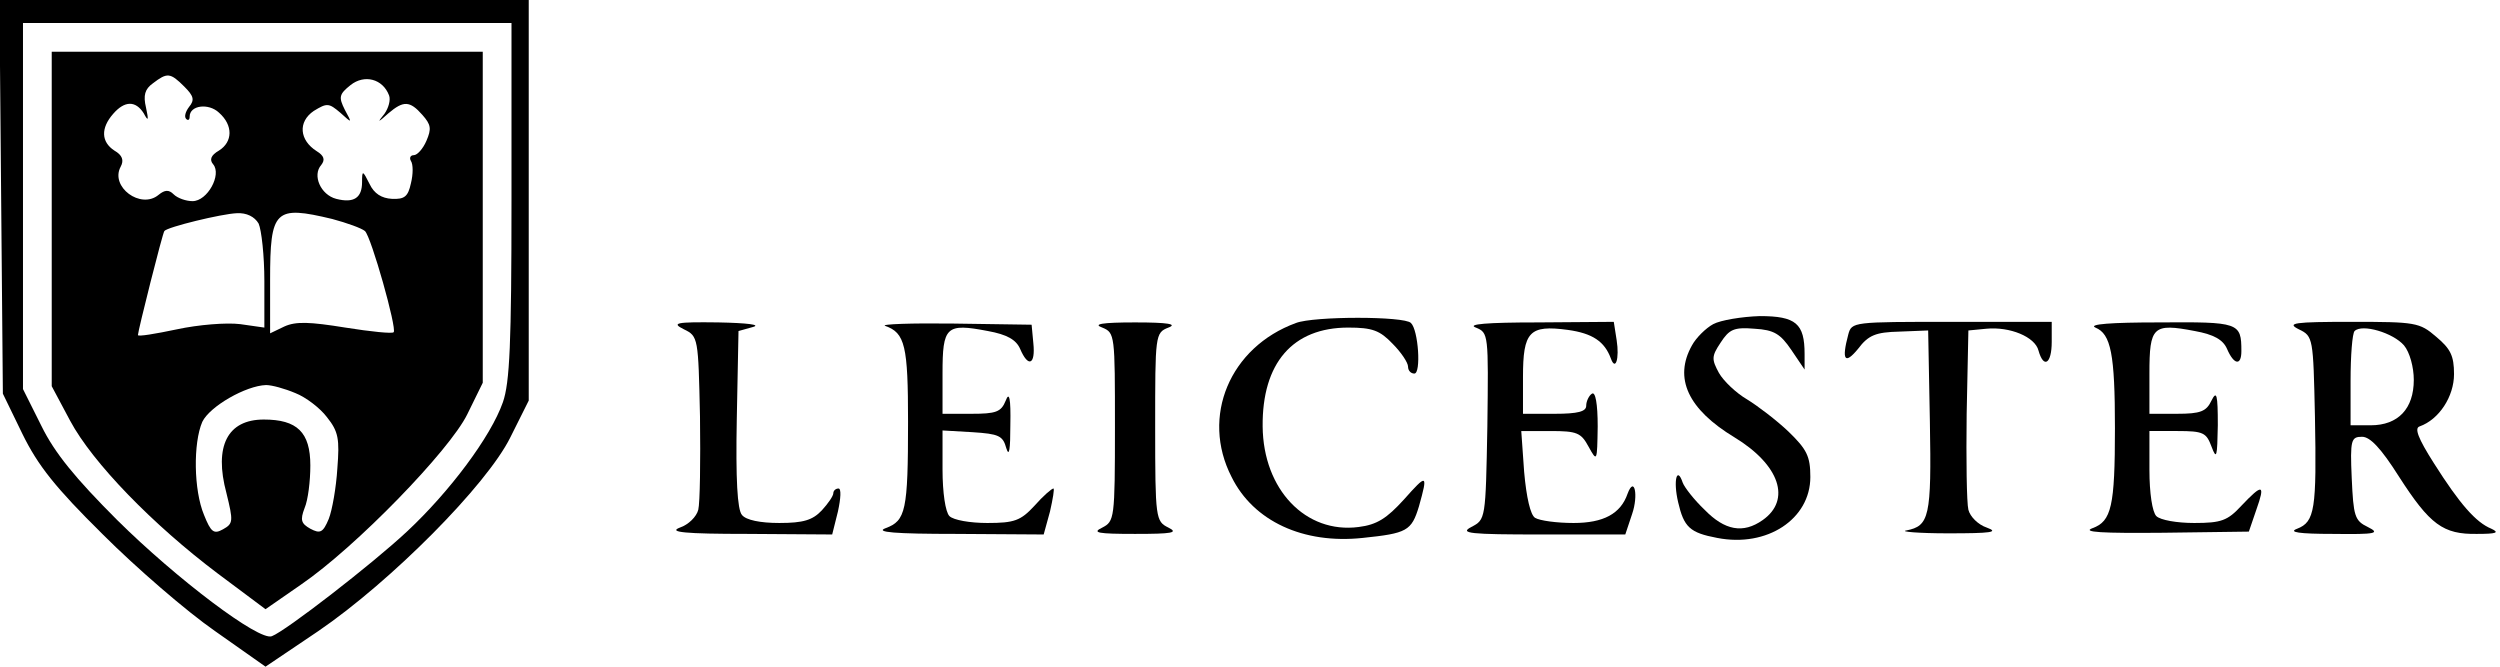 <?xml version="1.0" standalone="no"?>
<!DOCTYPE svg PUBLIC "-//W3C//DTD SVG 20010904//EN"
 "http://www.w3.org/TR/2001/REC-SVG-20010904/DTD/svg10.dtd">
<svg version="1.0" xmlns="http://www.w3.org/2000/svg"
 width="435pt" height="116pt" viewBox="0 0 435 116"
 preserveAspectRatio="xMidYMid meet">
<g transform="translate(0,116) scale(0.1,-0.1)"
fill="#000000" stroke="none">
<path d="M2 817 l3 -342 34 -70 c27 -55 57 -93 140 -175 58 -58 146 -134 195
-168 l88 -62 92 62 c126 86 293 254 334 337 l32 64 0 349 0 348 -461 0 -460 0
3 -343z m888 -6 c0 -248 -3 -317 -15 -351 -21 -60 -93 -156 -167 -225 -61 -57
-211 -173 -235 -182 -22 -9 -166 100 -269 202 -73 73 -109 117 -132 164 l-32
64 0 319 0 318 425 0 425 0 0 -309z"/>
<path d="M90 779 l0 -291 32 -60 c39 -73 144 -181 257 -266 l83 -62 62 43 c95
65 258 233 289 296 l27 55 0 288 0 288 -375 0 -375 0 0 -291z m231 230 c16
-16 18 -23 8 -35 -6 -8 -9 -17 -5 -21 3 -3 6 -2 6 4 0 20 33 24 51 7 25 -22
24 -51 0 -66 -14 -8 -17 -16 -10 -24 15 -18 -10 -64 -36 -64 -11 0 -26 5 -33
12 -8 8 -15 8 -26 -1 -31 -26 -85 14 -66 49 6 11 3 20 -11 28 -23 15 -24 39
-2 64 20 23 39 23 53 1 8 -15 9 -13 4 10 -5 21 -2 32 12 42 25 19 30 19 55 -6z
m356 -15 c3 -8 -1 -22 -8 -32 -13 -16 -12 -16 7 1 26 22 37 22 59 -3 15 -17
16 -24 7 -45 -6 -14 -16 -25 -22 -25 -6 0 -8 -5 -5 -10 4 -6 4 -23 0 -39 -5
-23 -11 -28 -33 -27 -18 1 -31 9 -39 26 -12 24 -13 24 -13 3 0 -27 -14 -37
-45 -29 -27 7 -42 41 -26 59 7 9 5 16 -8 24 -30 19 -33 51 -5 70 23 14 26 14
46 -3 21 -19 21 -19 8 5 -11 22 -10 27 10 43 24 19 56 11 67 -18z m-227 -223
c5 -11 10 -56 10 -100 l0 -81 -42 6 c-24 3 -73 -1 -110 -9 -38 -8 -68 -13 -68
-10 0 7 43 178 46 181 5 7 100 30 126 31 17 1 31 -6 38 -18z m128 8 c26 -7 51
-16 57 -21 11 -10 56 -170 50 -176 -2 -3 -40 1 -84 8 -62 10 -86 11 -106 2
l-25 -12 0 93 c0 122 8 130 108 106z m-64 -303 c18 -7 43 -26 55 -42 20 -25
22 -38 18 -89 -2 -33 -9 -73 -15 -88 -10 -24 -15 -26 -32 -17 -16 9 -18 15
-10 36 6 14 10 47 10 74 0 58 -23 80 -81 80 -63 0 -87 -46 -65 -128 12 -49 12
-53 -6 -63 -16 -9 -21 -5 -33 25 -18 43 -19 125 -3 162 13 27 76 63 111 64 10
0 32 -6 51 -14z"/>
<path d="M2255 598 c-115 -42 -166 -163 -112 -268 38 -77 125 -117 228 -106
77 8 85 12 98 55 16 57 14 57 -26 12 -30 -33 -47 -44 -79 -48 -92 -12 -166 65
-167 175 -1 110 52 172 149 172 42 0 55 -5 77 -28 15 -15 27 -33 27 -40 0 -7
5 -12 11 -12 12 0 7 76 -6 88 -11 12 -169 12 -200 0z"/>
<path d="M2981 596 c-13 -7 -30 -24 -37 -37 -32 -57 -7 -111 74 -160 79 -48
99 -109 49 -144 -34 -24 -66 -18 -101 18 -18 17 -35 39 -38 47 -10 30 -17 4
-8 -34 10 -43 20 -53 68 -62 87 -17 162 33 162 106 0 36 -6 48 -38 79 -21 20
-54 45 -72 56 -19 11 -41 32 -49 46 -13 24 -13 29 3 53 15 23 23 27 59 24 34
-2 45 -9 64 -37 l23 -34 0 27 c0 53 -15 66 -78 66 -31 -1 -68 -7 -81 -14z"/>
<path d="M1190 587 c25 -12 25 -15 28 -152 1 -77 0 -150 -3 -162 -3 -12 -17
-26 -32 -31 -21 -8 8 -11 118 -11 l147 -1 10 40 c5 23 6 40 1 40 -5 0 -9 -4
-9 -8 0 -5 -9 -18 -20 -30 -16 -17 -32 -22 -74 -22 -33 0 -58 5 -65 14 -8 9
-11 62 -9 167 l3 153 25 7 c15 4 -10 7 -60 8 -75 1 -82 -1 -60 -12z"/>
<path d="M1540 593 c35 -12 40 -35 40 -167 0 -155 -4 -172 -39 -185 -19 -7 15
-10 124 -10 l151 -1 11 40 c5 22 8 40 6 40 -3 0 -18 -13 -33 -30 -24 -26 -35
-30 -82 -30 -30 0 -59 5 -66 12 -7 7 -12 41 -12 81 l0 68 52 -3 c46 -3 53 -6
59 -28 5 -16 7 -2 7 40 1 48 -2 59 -8 43 -8 -20 -17 -23 -60 -23 l-50 0 0 70
c0 82 6 88 79 74 33 -6 49 -15 56 -31 14 -33 27 -28 23 10 l-3 32 -135 2 c-74
1 -128 -1 -120 -4z"/>
<path d="M1918 590 c22 -9 22 -13 22 -173 0 -160 -1 -164 -22 -175 -19 -9 -8
-11 57 -11 65 0 76 2 58 11 -22 11 -23 15 -23 175 0 160 0 164 23 173 16 6 0
9 -58 9 -58 0 -74 -3 -57 -9z"/>
<path d="M2568 590 c22 -9 22 -11 20 -172 -3 -162 -3 -162 -28 -175 -21 -11
-3 -13 122 -13 l146 0 12 36 c11 32 4 67 -8 35 -12 -35 -42 -51 -94 -51 -29 0
-59 4 -67 9 -8 5 -15 35 -19 80 l-5 71 51 0 c46 0 53 -3 66 -27 15 -27 15 -27
16 35 0 40 -4 61 -10 57 -5 -3 -10 -13 -10 -21 0 -10 -14 -14 -55 -14 l-55 0
0 64 c0 79 11 91 78 82 43 -6 64 -20 75 -50 8 -22 15 0 10 32 l-5 32 -132 -1
c-89 0 -124 -3 -108 -9z"/>
<path d="M3216 578 c-12 -45 -6 -53 17 -25 18 24 31 29 72 30 l50 2 3 -159 c3
-166 -1 -181 -41 -189 -12 -2 21 -5 73 -5 75 0 89 2 67 10 -15 5 -29 19 -32
31 -3 12 -4 87 -3 167 l3 145 31 3 c41 4 85 -14 91 -38 9 -32 23 -23 23 15 l0
35 -174 0 c-172 0 -174 0 -180 -22z"/>
<path d="M3646 590 c27 -11 34 -46 34 -175 0 -136 -6 -162 -39 -174 -19 -7 16
-9 123 -8 l149 2 13 38 c16 45 11 46 -26 7 -24 -26 -35 -30 -82 -30 -30 0 -59
5 -66 12 -7 7 -12 40 -12 80 l0 68 49 0 c45 0 50 -3 59 -27 9 -24 10 -18 11
37 0 54 -2 61 -11 43 -9 -19 -19 -23 -60 -23 l-48 0 0 70 c0 82 6 88 79 74 33
-6 49 -15 56 -31 12 -28 25 -30 25 -4 0 50 -4 51 -144 50 -82 0 -123 -3 -110
-9z"/>
<path d="M4000 587 c25 -12 25 -15 28 -152 3 -161 0 -183 -31 -195 -16 -6 3
-9 63 -9 75 -1 82 1 60 12 -23 11 -25 19 -28 85 -3 67 -1 72 18 72 14 0 33
-20 64 -69 54 -84 77 -101 136 -100 33 0 40 2 25 9 -27 11 -55 43 -100 114
-28 44 -34 61 -25 64 34 12 60 52 60 91 0 32 -6 44 -31 65 -29 25 -36 26 -147
26 -101 0 -114 -2 -92 -13z m183 -28 c10 -12 17 -38 17 -60 0 -50 -27 -79 -75
-79 l-35 0 0 78 c0 43 3 82 7 86 13 13 67 -3 86 -25z"/>
</g>
</svg>
